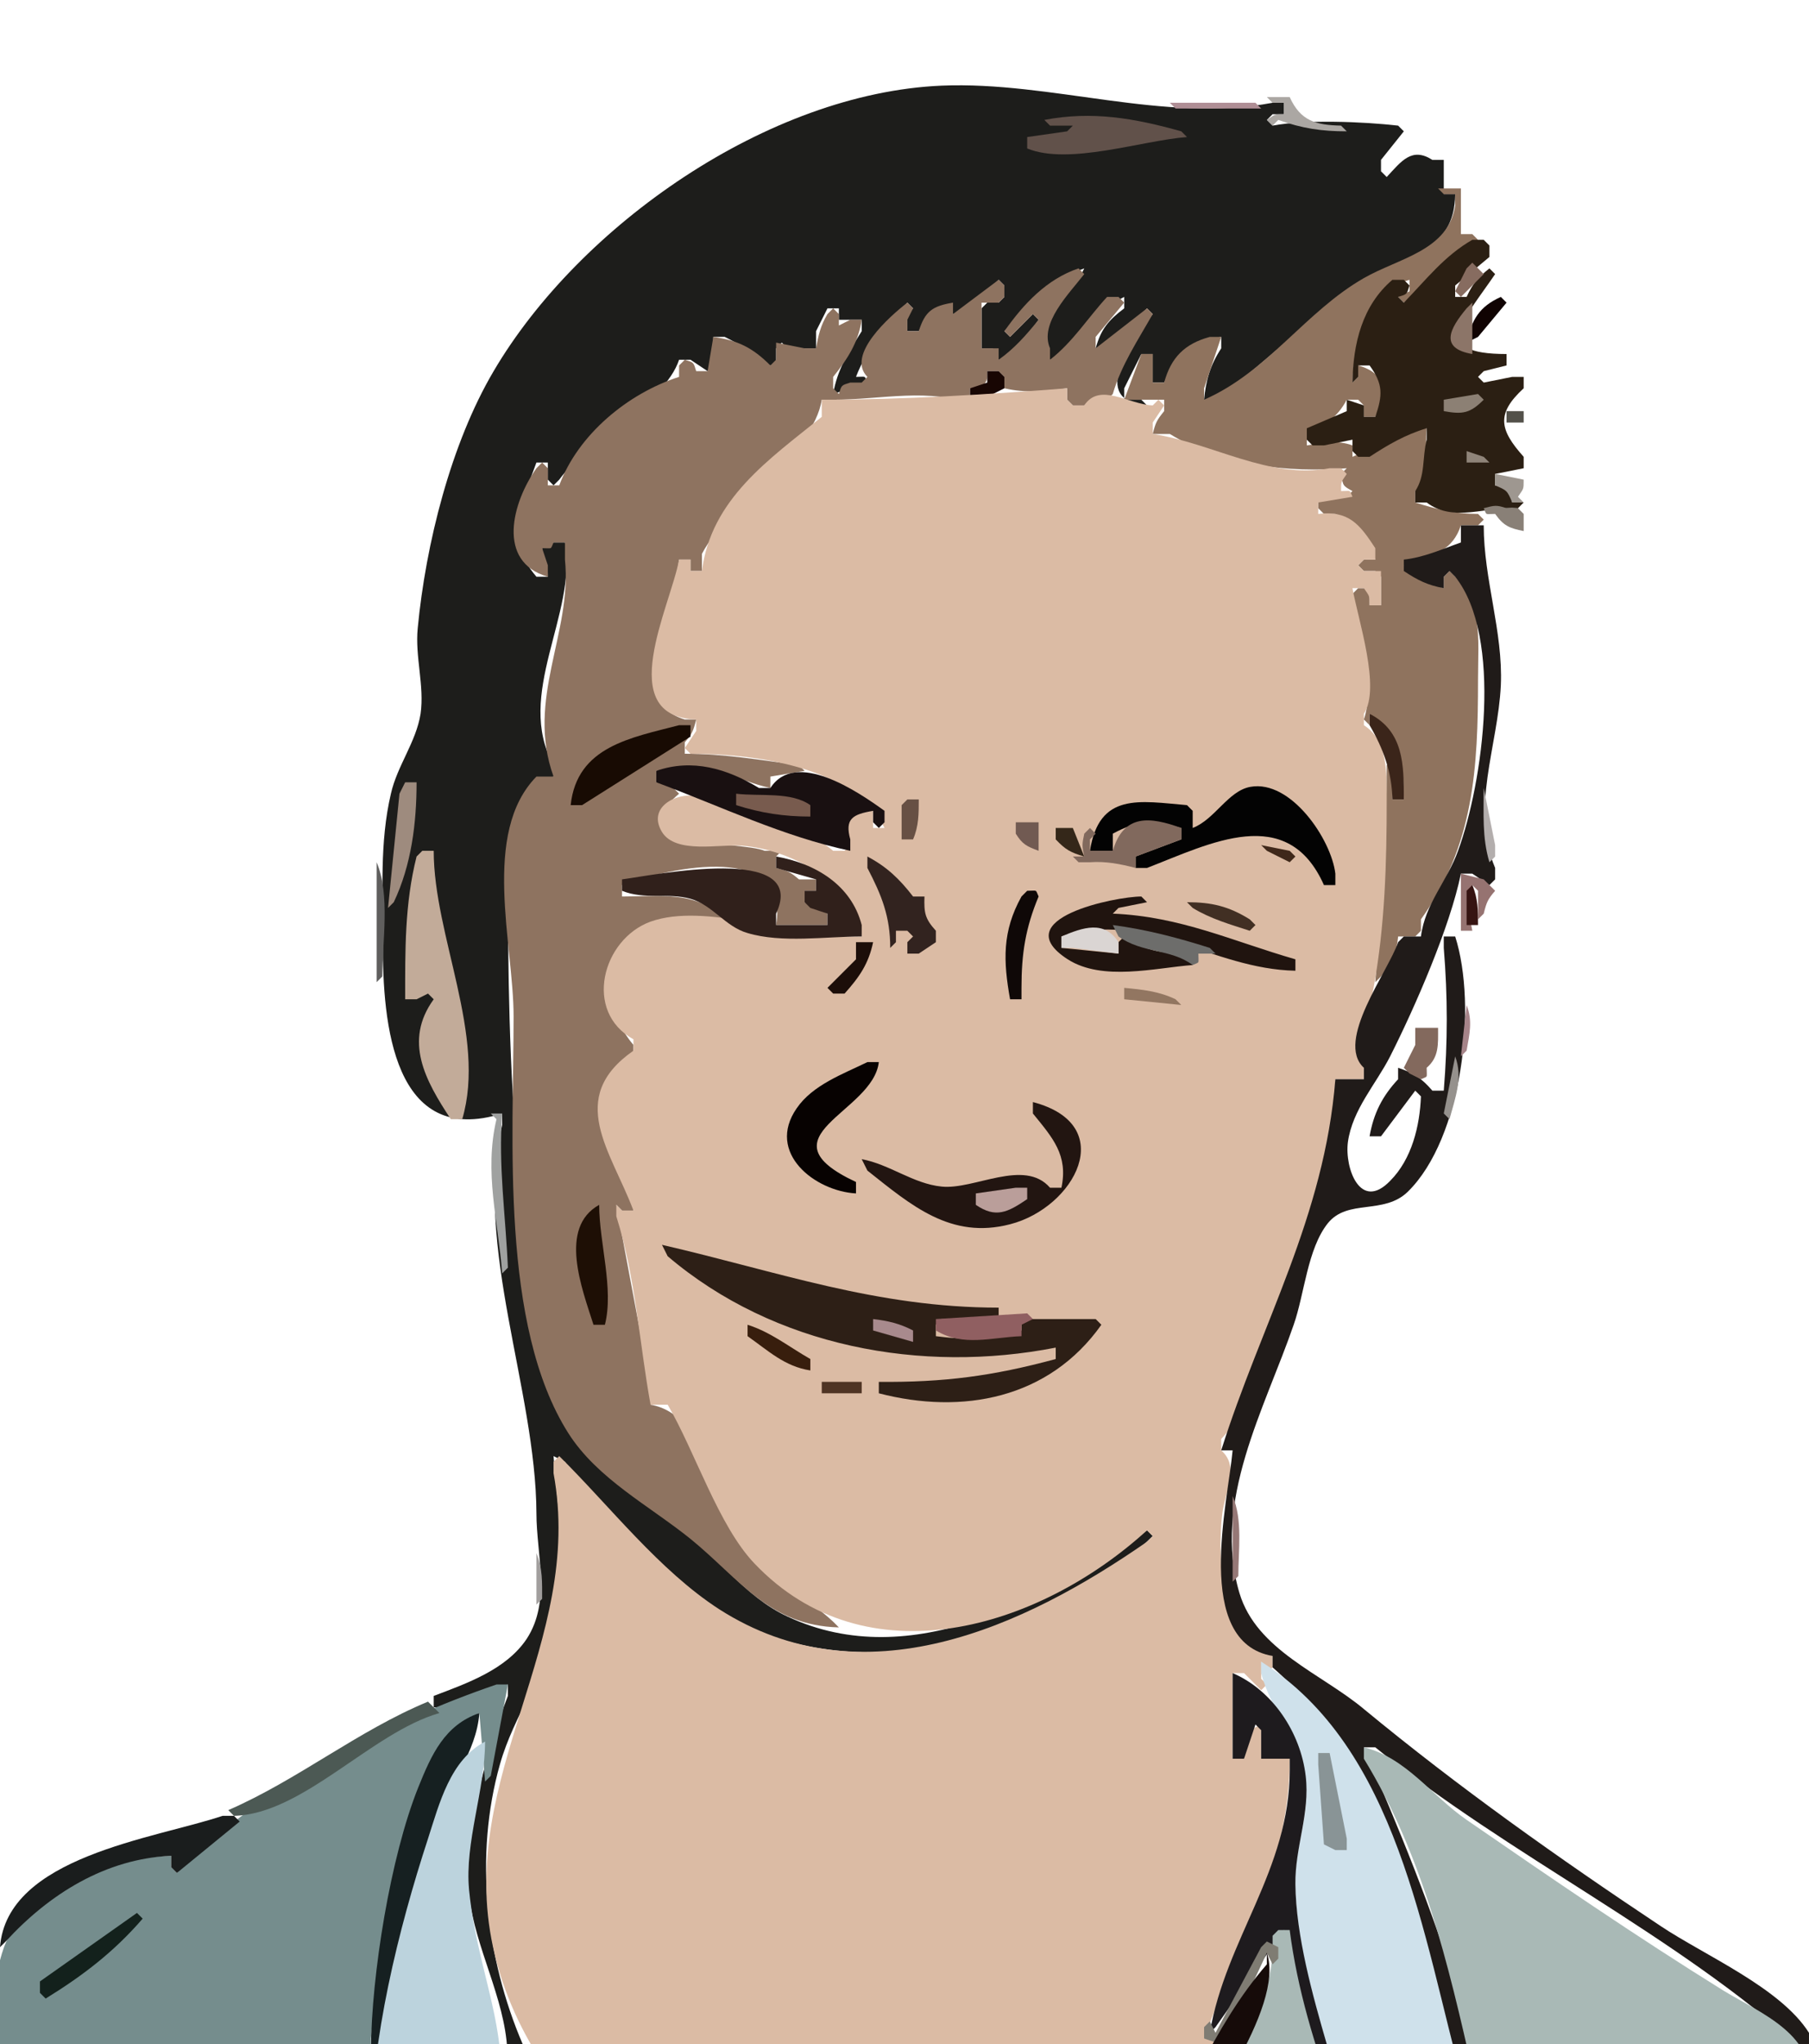 <?xml version="1.0" encoding="utf-8"?>
<!-- Generator: Adobe Illustrator 21.0.0, SVG Export Plug-In . SVG Version: 6.00 Build 0)  -->
<svg version="1.1" id="Calque_1" xmlns:rdf="http://www.w3.org/1999/02/22-rdf-syntax-ns#" xmlns:svg="http://www.w3.org/2000/svg"
	 xmlns="http://www.w3.org/2000/svg" xmlns:xlink="http://www.w3.org/1999/xlink" x="0px" y="0px" viewBox="0 0 317 358"
	 style="enable-background:new 0 0 317 358;" xml:space="preserve">
<style type="text/css">
	.st0{fill:#1D1D1B;}
	.st1{fill:#ABA7A3;}
	.st2{fill:#AF8E95;}
	.st3{fill:#61514A;}
	.st4{fill:#8F735E;}
	.st5{fill:#2B1F13;}
	.st6{fill:#876C60;}
	.st7{fill:#8E7360;}
	.st8{fill:#100302;}
	.st9{fill:#8C7568;}
	.st10{fill:#180603;}
	.st11{fill:#DBBBA4;}
	.st12{fill:#8C8074;}
	.st13{fill:#53514A;}
	.st14{fill:#8F8479;}
	.st15{fill:#9E9790;}
	.st16{fill:#898077;}
	.st17{fill:#201B19;}
	.st18{fill:#3B251A;}
	.st19{fill:#180B03;}
	.st20{fill:#191011;}
	.st21{fill:#9E8B7E;}
	.st22{fill:#030303;}
	.st23{fill:#B3AEAD;}
	.st24{fill:#785B4E;}
	.st25{fill:#675044;}
	.st26{fill:#81695D;}
	.st27{fill:#715A52;}
	.st28{fill:#342719;}
	.st29{fill:#3F281A;}
	.st30{fill:#C2AB99;}
	.st31{fill:#30201B;}
	.st32{fill:#32231F;}
	.st33{fill:#605F5E;}
	.st34{fill:#967371;}
	.st35{fill:#361412;}
	.st36{fill:#0F0807;}
	.st37{fill:#20140F;}
	.st38{fill:#412F23;}
	.st39{fill:#DAD5D3;}
	.st40{fill:#6D6D6B;}
	.st41{fill:#1C0E09;}
	.st42{fill:#927661;}
	.st43{fill:#A68489;}
	.st44{fill:#83695D;}
	.st45{fill:#95918D;}
	.st46{fill:#070201;}
	.st47{fill:#221511;}
	.st48{fill:#9FA1A0;}
	.st49{fill:#BA9E9A;}
	.st50{fill:#1E0F05;}
	.st51{fill:#2D1F16;}
	.st52{fill:#905F61;}
	.st53{fill:#A88A8D;}
	.st54{fill:#381E0D;}
	.st55{fill:#4F3424;}
	.st56{fill:#967876;}
	.st57{fill:#A19E9D;}
	.st58{fill:#CFE1EB;}
	.st59{fill:#1E1B1E;}
	.st60{fill:#758D8D;}
	.st61{fill:#4C5954;}
	.st62{fill:#162021;}
	.st63{fill:#BCD3DD;}
	.st64{fill:#A9B9B6;}
	.st65{fill:#899496;}
	.st66{fill:#1A1D1D;}
	.st67{fill:#13211C;}
	.st68{fill:#7F7C73;}
	.st69{fill:#160B09;}
	.st70{fill:#030A0D;}
	.st71{fill:#8EA2A1;}
	.st72{fill:#566663;}
	.st73{fill:#25312F;}
	.st74{fill:#020706;}
	.st75{fill:#273538;}
	.st76{fill:#657471;}
	.st77{fill:#192221;}
	.st78{fill:#02080C;}
	.st79{fill:#241C0D;}
	.st80{fill:#101C1A;}
	.st81{fill:#191A11;}
	.st82{fill:#657574;}
	.st83{fill:#495553;}
	.st84{fill:#1F2A29;}
	.st85{fill:#1A140D;}
	.st86{fill:#58605F;}
	.st87{fill:#353F3E;}
	.st88{fill:#0B1114;}
	.st89{fill:#120F0D;}
	.st90{fill:#465653;}
	.st91{fill:#70807F;}
	.st92{fill:#596966;}
	.st93{fill:#152421;}
	.st94{fill:#344547;}
</style>
<path class="st0" d="M88,195v2c-5,21.2,5.9,46.3,6,68c0,7.2,2.6,15.4-1.7,22c-3.6,5.4-10.5,7.8-16.3,10v2h2l11-4v2
	c-3.7,9.6-8,24.7-6.8,35c1.1,9.2,6.2,17.8,6.7,27c0.4,7.2-2.8,13.8-2.9,21l1-1c2.2-5.1,3.9-10.4,4-16h2c7.2,13.9,24.1,22.5,33,36h-2
	v5h2l1-4l1,1l10,14l1-1c-6.5-13.9-17.9-26.5-29-36.9c-6.4-5.9-14.8-10.8-18.4-19.1c-6.5-15.1-8.5-33.1-4-49c2.4-8.6,8.3-16.2,10-25
	c1.9-9.3,0.1-19.7-0.6-29l2,1c7.5,10.2,19.4,23,31,28.5c23.6,11.1,54.2,2.1,72-15.5l-1-1c-17.7,11.7-41.2,25.3-63,15.1
	c-7.6-3.5-12.5-10.9-19-15.8c-7.2-5.4-16.5-10.8-20.6-19.3c-6.3-13.1-6.3-29.9-7.6-44c-1.6-16.7-1.8-34.2-1.8-51
	c0-7.2,0.3-14.3,8-17v-2c-6.9-12.4,4.2-26.4,2-39h-2l-2,1v2c1,1.5,1,1.2,1,3h-2c-6.1-7.2-2.8-12.2,0-20h2v3l1,1l1-1
	c5.2-7.2,18.4-13.2,21-21h2l3,2l1-2v-4h2c2.8,1.4,4.9,2.6,7,5h2v-3l1-1l1,1h5v-3l2-4h2v2h4v2c-2.3,3.7-4.3,6.7-5,11l6-2
	c-0.6-1.3-0.1-1-2-1c1.9-5,5.4-9,9-13l1,1l-1,1v3h2c1.5-2.9,2.8-4.7,6-3h2l6-6l1,1v2l-1,1h-2l-1,1v7h2l1,2h2l5-7l-1-1l-1,1l-3,3
	l-1-1c4.3-4.3,8.2-9,14-11l-1,2c-3.8,4-7.6,8.5-5,14h2c3.3-4.3,6-8.6,11-11v2c-2.8,2.1-4.1,3.7-5,7h2l7-7l1,1
	c-3.6,4.7-11.4,15.2-1,16l-1-1h-3v-2l3-6h2v5h2c2.1-4.5,5-7.2,10-8v2c-1.9,2.9-2.7,5.6-3,9h2c8.8-6.4,16.9-14.9,26-20.7
	c7.4-4.7,15.9-5.1,16-15.3h-2v-6h-2c-3.6-2.3-5.4,0.2-8,3l-1-1v-2l4-5l-1-1c-6.2-0.7-16.1-1.1-22,0l-1-1l1-1h2v-2h-2
	c-19.1,3.6-38.7-3.8-58-3c-30.4,1.3-63.5,24.5-78.5,50c-7.5,12.7-11.9,30.3-13.3,45c-0.5,5,1.2,10.1,0.5,15c-0.8,5-4.1,9.1-5.2,14
	c-2,8.5-1.4,17.3-1.4,26C67,179.4,69,201,88,195z"/>
<path class="st1" d="M222,17l1,1h2v2c-1.8,0-1.5,0-3,1l1,1l1-1c4.2,1.5,7.6,2,12,2l-1-1c-4.4-0.1-7.1-0.8-9-5h-2H222z"/>
<path class="st2" d="M205,18l1,1h15l-1-1H205z"/>
<path class="st3" d="M183,21l1,1h4l-1,1l-7,1v2c7.3,3,20.1-1.4,28-2l-1-1C198.8,20.7,191.4,19.4,183,21z"/>
<path class="st4" d="M252,33l1,1h2v2c-1.2,7.9-9.9,9.2-16,12.7c-10.3,5.9-16.8,16.4-28,21.3v-2l3-9h-2c-4.4,1.2-6.8,3.6-8,8h-2v-5
	h-2l-3,8h7v2c-1.3,1.6-1.5,2-2,4h3c9.1,5.6,20.8,6.8,31,6l-1,1c0.4,2.1,0.2,2,2,3l-1,1h-5v2l1,1h2c3.8,1.6,5.4,4.3,7,8h-2l-1,1l1,1
	h2l1,1v5h-2v-3h-2l-1,1v2c1.7,5.6,3.9,14.4,2,20l1,1v-2c5.2,4.1,6,8.7,6,15h-2v-7l-1,1c0,12.9-1,25.2-2,38l1-1c2-2.3,2.7-3.9,3-7h3
	l1-1v-2c9.3-12.9,10-26.5,10-42c0-7.5,1-13.6-5-19l-1,1v2c-2.8-0.9-4.7-2.1-7-4l1-1c4.3-0.5,7.6-1.7,9-6h3l1-1l-1-1
	c-4,0-7.2-0.8-11-2v-2c2.7-2.4,1.6-7.5,2-11h-2l-11,5v-2c-2.7-1-5.2-0.4-8,0v-2c3.2-1.6,5.3-2.8,7-6h2l1,1v2h2c2-4.3,2-7.6-3-9v2
	l-1,1c0.3-7.2,2.3-15.8,10-18v2l-2,1l1,1l13-11l-1-1h-2v-2v-6h-2H252z"/>
<path class="st5" d="M246,53l-1-1c1.6-0.5,1.5-0.4,2-2l-1-1h-2c-5.3,4.5-6.9,11.2-7,18l1-1v-2h2c2.4,3.3,2.3,5.2,1,9h-2v-2l-3-1v2
	l-7,3v2l1,1h2l5-1v2l1,1h2c3.2-2.1,6.3-3.9,10-5v2c-0.8,3.2-0.2,6.3-2,9v2h2c4.8,3.6,10.5,0.6,16,1l1-1h-2c-0.5-2.4-0.6-2.5-3-3v-2
	l5-1v-2c-4.2-4.7-4.9-7.5,0-12v-2h-2l-5,1l-1-1l1-1l4-1v-2c-13.6,0-7.5-5.9-2-14l-1-1c-2,1.6-2.9,2.6-4,5h-2v-2l6-5v-2l-1-1h-2
	C253.1,44.8,249.9,49,246,53z"/>
<path class="st6" d="M258,46l-1,1l-2,4l1,1l1-1l3-3l-1-1L258,46z"/>
<path class="st7" d="M176,58l1,1l4-4l1,1c-2.2,2.7-4.2,5-7,7v-2h-3v-2v-6h3l1-1v-2l-1-1l-8,6v-2c-3.6,0.6-4.9,1.5-6,5h-2v-2l1-2
	l-1-1c-3.1,2.4-10.8,9.2-7,13l-1,1h-2c-1.6,0.5-1.5,0.4-2,2l-1-1v-2c2.5-3.1,4.4-6,5-10h-2l-2,1v-2l-1-1l-1,1c-1.2,2-1.6,3.7-2,6h-2
	l-5-1v3l-1,1c-3.1-3.1-5.7-4.4-10-5l-1,6h-2c-0.5-1.6-0.4-1.5-2-2l-1,1v2c-9,2.9-17.7,10.1-21,19h-2v-3l-1-1l-1,1
	c-4.2,5.9-7.1,16.4,2,19v-2l-1-3c1.9,0,1.4,0.3,2-1h2v3c1.3,12.9-6.9,24.4-2,38h-3c-9.7,9.9-4,29.4-4,42c0,21.4-2.4,54.1,9.6,73
	c5.1,8,14.2,12.7,21.4,18.5c8.7,7.1,13.8,15.2,26,15.5l-1-1c-4.8-4.5-11.5-7.5-15.3-13c-4.8-7-6.7-23.3-16.7-25v-3l-6-32l1,1h2v-2
	c-4.7-8.5-11.1-18.7,0-25v-2c-10-12,0-27.2,15-21l1-1c-4.9-5.1-11.4-4-18-4v-2c8.7-3.2,29.5-7.6,27,7h2h7v-2l-4-2v-2h2v-2h-3
	c-1.5-1.3-2-1.5-4-2v-2l1-1h-3c-4.3-1.8-26.5-0.3-15-10l-1-1c-1.5-1-1.2-1-3-1v-2h2c5.8-2.5,12.2,1.8,18,3v-2l6-1l-1-1
	c-6.8-0.9-13.1-2-20-2v-2c1.3-1.5,1.5-2,2-4h-2c-11.4-3.4-1.8-20.4-1-28h2v2h2v-3c4.8-9.2,19.5-17.4,21-27h2c8.6,0,16.8-2.2,25,1
	l1-1h-2v-2h2c1-1.5,1-1.2,1-3h2l1,1v2c3.9,0.9,7.1,0.5,11,0v2l1,1h2c1.7-1.6,1.9-2,4-1l1-1c1.5-5.1,4.4-9.4,7-14l-1-1l-9,7v-2l5-6
	l-1-1h-2c-3.4,3.7-6,7.9-10,11v-2c-1.9-4.4,3.3-9.5,6-13l-1-1C183.4,48.9,179.4,53.2,176,58z"/>
<path class="st8" d="M257,60l2-1l5-6l-1-1C259.2,53.7,257.9,56,257,60z"/>
<path class="st9" d="M258,53l-1,1c-3,3.6-4.8,7,1,8v-2V53z"/>
<path class="st10" d="M173,65v2l-3,1v2h2l4-2v-2l-1-1H173z"/>
<path class="st11" d="M144,70v3c-9.3,7.5-19.4,14.4-21,27h-2v-2h-2c-1.5,8.2-11.6,27.5,3,28v2l-2,3l1,1c10.8,0,28.6,2.1,34,13h-2v-3
	h-2c-3.6,1.2-3.5,2.7-2,6l-1,1h-2c-4.5-3.9-18-8.6-24-9.6c-3.6-0.6-8.6,2-6,6.3c2.4,3.9,10.1,2.1,14,2.4c8.8,0.7,19.6,6.6,21,15.9
	h-2c-10.6,0-25.4-6-35-2.6c-8.5,3.1-11.8,15.8-3,20.6v2c-11.9,8.3-3.9,17.6,0,28h-2l-1-1v2c3.4,10.8,4,22,6,33h3
	c4.8,8.2,8.9,21.2,15.2,27.8c19.6,20.6,49.8,11.5,68.8-5.8l1,1l-1,1c-21.6,15-49.7,28-75,11.8c-10.5-6.8-19.1-18-28-26.8l-1,1v2
	c5.5,29.7-17.1,53.1-10.6,83c7.1,32.8,40.5,47.1,54.6,77h2c1.5-1,1.2-1,3-1c1.1,14.4,13.6,22.5,16,36h2c8.8-15,15-31.6,23.3-47
	c8.6-16,19.5-31.8,25.7-49h-2c6.2-17.3,15-30.1,15-49h-5v-2v-4l-2,1l-1,5h-2v-15h2l3,3l1-1l-1-1v-3l1,2l1-1v-2
	c-8.9-2.8-9.8-17.2-8.8-25c0.5-3.8,3.1-8.1-0.2-11v-2c13.3-14.2,19.2-44.1,20-63h5v-2c-2.5-4.1,0.9-9.5,1.7-14
	c2-10.9,2.3-21.9,2.3-33c0-4.7,0.2-10.3-4-13v-2c3-4.5-1-16.4-2-22h2c1,1.5,1,1.2,1,3h2v-2v-4h-3l-1-1l1-1h2v-2
	c-2.8-4.3-4.7-6.6-10-6v-2l6-1c-0.6-1.3-0.1-1-2-1c0-1.8,0-1.5,1-3l-1-1h-2c-10.6,2-20.5-4.4-31-6v-2l2-3l-1-1l-1,1
	c-4.3-0.2-9.3-4.1-12,0h-2l-1-1v-2C172.7,69.1,158.5,70,144,70z"/>
<path class="st12" d="M253,70v2c3.3,0.6,4.6,0.4,7-2l-1-1L253,70z"/>
<path class="st13" d="M264,72v2h3v-2H264z"/>
<path class="st14" d="M257,79v2h4l-1-1L257,79z"/>
<path class="st15" d="M262,83v2c2.1,0.9,2.1,0.9,3,3h2l-1-1c1-1.5,1-1.2,1-3L262,83z"/>
<path class="st16" d="M260,89c0.6,1.3,0.1,1,2,1c1.5,2.1,2.5,2.5,5,3v-2v-1l-1-1h-2C262.2,88.4,261.9,88.5,260,89z"/>
<path class="st17" d="M256,92v3c-3.4,1.2-6.4,2.6-10,3v2c2.4,1.6,4.2,2.5,7,3v-2l1-1l1,1c8.4,10.5,4.9,36,0.5,48
	c-1.9,5.3-5.8,9.3-6.5,15h-3l-1,1c-1.7,5.1-11.1,17.3-6,22v2h-5c-1.9,24.1-13,42.8-20,65h2c-0.8,9-7,33.6,7,36v2
	c19.8,17.3,23.1,40.8,31,65c2.8,8.5,8.7,22,6.4,31c-1.5,5.9-7.8,8.7-11.4,13l1,1c4-2.1,7.5-4.4,12-5l1-2c0-31.1-11.9-61-24-89h2
	c23.5,19.1,52.8,32.8,75,53l1-1v-2c-5-7.9-18.2-13.5-26-18.7c-17.9-11.9-35.4-24.3-52-38c-7.4-6.2-18.8-10.3-21.8-20.3
	c-4.8-16.1,4.4-32.2,9.5-47c1.9-5.4,2.4-13.3,6-17.8c3.5-4.3,9.8-1.4,14-5.5c9.6-9.4,12.2-32.5,8.3-44.7h-2v2c0.7,8.6,0.7,16.4,0,25
	h-2c-1.9-2.2-3.3-3.1-6-4v2c-2.8,3-4.3,6-5,10h2l6-8l1,1c-0.2,5.2-1.6,11-5.4,14.8c-5.2,5.4-8-2.2-7.4-6.8c0.8-5.7,4.9-10.1,7.4-15
	c4.4-8.7,10.5-22.7,12.4-32h2l3,2l1-1v-2c-4.4-10.4,0.5-21.3,1-32c0.4-9.4-3-18.5-3-28h-2H256z"/>
<path class="st18" d="M240,125v2c2.4,4.1,3.9,8.2,4,13h2C246,133.9,246,128.1,240,125z"/>
<path class="st19" d="M100,141h2l19-12v-2h-2C110.6,129.2,101.1,130.7,100,141z"/>
<path class="st20" d="M115,135v2c11.3,4.2,22.2,9.5,34,12v-2c-1-3.6,0.4-4.4,4-5v2l1,1l1-1v-2c-4.7-3.4-15.6-10.8-20-4h-2
	C127.4,134.6,121.3,132.8,115,135z"/>
<path class="st21" d="M71,137l-1,2l-2,20l1-1c3.1-6.5,4-13.9,4-21H71z"/>
<path class="st22" d="M209,145v-3l-1-1c-8.3-0.7-15.4-2.3-17,8h2h2v-3c4.6-2.5,7.1-2.3,12-1v2l-8,3v2h2c11.1-4.3,24.6-11.4,31,3h2
	v-2c-0.7-6-7.8-16.5-14.9-15.2C215.2,138.5,212.9,143.5,209,145z"/>
<path class="st23" d="M260,138c0,4.4-0.3,8.7,1,13l1-1v-2L260,138z"/>
<path class="st24" d="M129,139v2c4.4,1.4,8.4,2,13,2v-2C138.6,138.6,133.2,139.5,129,139z"/>
<path class="st25" d="M159,140l-1,1v6h2c1-2.3,1-4.5,1-7H159z"/>
<path class="st26" d="M195,149h-2h-2v-2l1-1l-1-1l-1,1c-0.4,1.9-0.4,2.1,0,4h-2l1,1h2c2.8-0.2,5.3,0.3,8,1v-2l8-3v-2
	C201.5,143,196.9,142.5,195,149z"/>
<path class="st27" d="M178,144v2c1.2,1.9,1.9,2.2,4,3v-2v-3h-2H178z"/>
<path class="st28" d="M185,145v2c1.7,1.8,2.6,2.3,5,3l-2-5H185z"/>
<path class="st29" d="M221,148l1,1l4,2l1-1l-1-1L221,148z"/>
<path class="st30" d="M74,149l-1,1c-2.1,8.3-2,16.5-2,25h2l2-1l1,1c-5.3,7.3-1.5,14.2,3,21h2c4.3-14.6-5-32.1-5-47H74z"/>
<path class="st31" d="M136,150v2l7,2v2h-2v2l1,1l3,1v2h-2h-7v-2c5.8-12.4-21.5-6.7-27-6v2c3.9,1.6,8,0.3,12,1.4
	c3.9,1.1,6.1,4.9,10,6c6,1.8,13.7,0.6,20,0.6v-2C149.2,155,142.9,151.2,136,150z"/>
<path class="st32" d="M152,150v2c2.5,4.8,4,8.5,4,14l1-1v-2h2l1,1l-1,1v2h2l3-2v-2c-1.9-2.1-2.1-3.1-2-6h-2
	C157.6,153.9,155.4,151.8,152,150z"/>
<path class="st33" d="M66,151v21l1-1C67,164.8,68.4,156.7,66,151z"/>
<path class="st34" d="M256,153v3v7h2c-0.6-2.9-0.6-5.1,0-8l1,1v5l1-1c0.5-2,0.7-2.5,2-4l-1-1l-1-1L256,153z"/>
<path class="st35" d="M258,155l-1,1v6h2C259,159.5,259,157.3,258,155z"/>
<path class="st36" d="M180,156l-1,1c-3.4,6.1-3.2,11.3-2,18h2v-2c0-6,0.7-10.5,3-16C181.4,155.7,181.9,156,180,156z"/>
<path class="st37" d="M209,169v-2c-4.8,0-8-0.2-12-3l-1,1v2l-10-1v-2c14.9-4.7,26.3,5.7,41,6v-2c-11.1-3.2-20.1-7.5-32-8l1-1l5-1
	l-1-1c-4.5,0-23.9,3.9-12.9,11C193.2,171.9,202.4,169.5,209,169z"/>
<path class="st38" d="M208,158l1,1c3.1,1.9,6.6,2.9,10,4l1-1l-1-1C215.3,158.7,212.3,158,208,158z"/>
<path class="st39" d="M186,164v2h2l8,1v-2C193.5,161.1,189.8,162.4,186,164z"/>
<path class="st40" d="M195,162l1,2c4.2,3,9.1,2.1,13,5c1.3-0.6,1-0.1,1-2h3l-1-1C206.3,164.2,201,162.8,195,162z"/>
<path class="st41" d="M150,165v3l-5,5l1,1h2c2.6-2.9,4.2-5.2,5-9H150z"/>
<path class="st42" d="M197,173v2l10,1l-1-1C203.1,173.6,200.2,173.3,197,173z"/>
<path class="st43" d="M257,176l-1,9l1-1C257.5,181.1,258.1,178.8,257,176z"/>
<path class="st44" d="M248,180v3l-2,4l1,1l2,1c1.3-0.6,1-0.1,1-2c2.2-1.9,2-4.1,2-7h-2H248z"/>
<path class="st45" d="M255,185l-2,10l1,1C255,192.3,256.4,188.7,255,185z"/>
<path class="st46" d="M150,209v-2c-17.1-8,3-12.1,4-21h-2c-4.3,2.1-9.6,4-12.4,8.1C134.2,201.9,142.8,208.6,150,209z"/>
<path class="st47" d="M181,193v2c3.5,4.3,6.2,7.3,5,13h-2c-4.5-5.2-13.3,0.4-19-0.2c-5-0.5-9.1-3.9-14-4.8l1,2
	c7.7,6.1,14.6,12.1,25,9.4C188.3,211.5,196.2,197,181,193z"/>
<path class="st48" d="M86,195l1,1c-2.2,9.3,0.3,17.8,1,27l1-1c-0.4-9.3-1.7-17.7-1-27H86z"/>
<path class="st49" d="M171,209v2c3.5,2.4,5.6,1.3,9-1v-2h-2L171,209z"/>
<path class="st50" d="M104,232h2c1.6-6.3-1-14.3-1-21C97.8,215,102,225.7,104,232z"/>
<path class="st51" d="M116,218l1,2c18.7,15.9,44.5,20.6,68,16v2c-11.1,3-19.6,4.1-31,4v2c14.6,3.8,29.8,1,39-12l-1-1h-13v2
	c-5.2,1.6-9.7,1.7-15,1v-2l1-1h10v-2C153.6,229,136.4,222.7,116,218z"/>
<path class="st52" d="M164,231v2c4.8,2.9,9.7,1.2,15,1v-2l2-1l-1-1L164,231z"/>
<path class="st53" d="M153,231v2l7,2v-2C157.7,231.8,155.6,231.3,153,231z"/>
<path class="st54" d="M131,232v2c3.7,2.6,6.5,5.3,11,6v-2C138.3,235.9,135.1,233.3,131,232z"/>
<path class="st55" d="M144,242v2h7v-2H144z"/>
<path class="st56" d="M216,262v15l1-1C217,271.5,217.8,266.2,216,262z"/>
<path class="st57" d="M94,272v9l1-1C95,277.2,95.1,274.6,94,272z"/>
<path class="st58" d="M221,291v2c1.7,6.7,6.9,11.9,7.8,19c0.7,5.9-1.8,11.2-1.8,17c-0.1,9.7,2.8,20.7,5.5,29.9
	c4.1,13.5,14,25.7,15.5,40.1h2c15.7-6.9,10-21,6.4-34C249.3,339.2,245,306.1,221,291z"/>
<path class="st59" d="M216,293v2v13h2l2-6l1,1v5h5v2c0,17.5-11.2,29.5-14,46l1-1l12-17l1,1c2.7,21.4,13.7,39.2,18,60h-2l-1-1l-1,1v2
	l1,1h6v-2c0-15.7-10.2-27.6-14.5-42c-2.5-8.6-5.4-19-5.5-28c-0.1-6.5,2.6-12.4,1.8-19C227.9,303.4,223,296,216,293z"/>
<path class="st60" d="M31,328l-1-1v-2c-10,0.2-25.5,5.6-29.3,16C-3.5,352.8,0,371.5,0,384v97h2h150c-0.6-1.3-0.1-1-2-1
	c4.1-7.8,8-19.8,14-26c-0.6-1.3-0.1-1-2-1v-4l-1,1v3h-2c-2.4-23.6-31.4-37.4-51-43.7c-10.4-3.3-22.2-4.9-29-14.3h-2v2
	c-12.7-1.1-10-12.8-16.4-19.6c-6.3-6.7-19.1-8-27.6-10.4v-2h2c9.2,3,18.2,7.9,28,8v-2l1-7h-2c0.1-2.9,0.5-3.5,3-5v-2
	c0.7-8.2,3.4-16,5-24c2.4-11.9,1.6-26.4,14-33l1,12l1-1l3-16h-2C67.9,301.5,45,313.3,31,328z"/>
<path class="st61" d="M40,317l1,1c12.1-0.3,24.1-14.6,36-18l-1-1l-1-1C62.7,303.1,52.2,311.7,40,317z"/>
<path class="st62" d="M65,359h-2c-1.3,1.8-1.6,2.9-2,5h2l1,1l-1,1v7h-2c-9.7-1-18.2-7.1-28-8v2c8.5,3.2,19.9,3.8,26.8,10.4
	c7.6,7.3,4.1,17.5,17.2,20.6v-2c-4.3-3.8-8.6-6.4-10.9-12c-4.4-11.1,0.6-25.1,3.3-36c2.4-9.7,3.6-19.5,6.9-29
	c2.3-6.4,7.2-12.1,7.7-19c-6.1,2.1-8.4,7.3-10.7,13C68.4,325.2,65.1,345.8,65,359z"/>
<path class="st63" d="M85,305c-6.1,3.2-8,10.8-10,17c-5.2,15.9-10,35.3-10,52c0,7.7,1.4,18.9,11,20.5c7.2,1.2,9.3-15.6,10.5-20.5
	c4.2-16.6-2.7-26.9-4.3-43C81.4,322.6,85,313.6,85,305z"/>
<path class="st64" d="M239,306v2c10.3,16.8,14.8,36,19.1,55c3.3,14.6,6.8,27.3,2.2,42c-1,3.3,1,5,1,8.1c-0.2,6-7.6,11.4-12.3,13.9
	v-2c4.6-7.7,5-14.3,5-23h-5v-2l1-1h-2v-5l-1,1v7h-2h-5v-2v-2l1,1h3v-2c-5.8-20.1-15.3-38-18-59h-2l-1,1v2
	c0.1,13.9-14.4,31.3-21.1,43c-17.8,31.1-29,66.9-49.9,96l1,1h164v-2V373h-2c-11.7,10.2-31.3,20.7-38,35h-2l-1-1v-2
	c7.2-10.2,20.3-17.8,30-25.6c4.4-3.5,11.2-7.5,12.7-13.4c2.3-9.4-8.3-13.5-14.7-17.4c-15.3-9.5-30.2-19.7-45-29.9
	C250.9,314.5,246.4,307.8,239,306z"/>
<path class="st65" d="M231,307v2l1,14l2,1h2v-2l-3-15H231z"/>
<path class="st66" d="M0,341l1-1c7.6-8.3,17.5-14.5,29-15v2l1,1l11-9l-1-1h-2C27.1,322,1.2,325.1,0,341z"/>
<path class="st67" d="M7,347v2l1,1c6.5-4,12-8.2,17-14l-1-1L7,347z"/>
<path class="st68" d="M222,340l-1,1l-8,15l-1-2l-1,1v2l3,1l1-1l7-15l1,2l1-1v-2L222,340z"/>
<path class="st69" d="M222,342v2c-9.5,10.9-14.9,25.5-21.9,38c-17.7,31.9-33.2,64.8-50.1,97l1,1h2c19.7-32,32.4-67.8,51.9-100
	C209.8,371.9,225.3,351.6,222,342z"/>
<path class="st70" d="M16,359l1,1c0.6,1.3,0.1,1,2,1v2c-3.8,3.2-6.3,5.9-7,11h2c3.3-4.5,6.9-8.4,8-14h-3L16,359z"/>
<path class="st71" d="M91,363v2l-4,15l-1-2l-1,1v2c-2.8,4.5-5.3,12.1-1.4,16.7c4,4.8,12.8,5.7,18.4,7.6c14.5,5,30.1,16.4,45,18.7v-2
	l-1-5h-2l-3,1v-2l-1-2l-1,1l-11-15l-1,1l-1,3h-2v-2l2-3v-2c-10.5-11.4-23.7-21.8-33-34H91z"/>
<path class="st72" d="M289,364v2h6v-2H289z"/>
<path class="st73" d="M295,370v2h2l13-6v-2h-2L295,370z"/>
<path class="st74" d="M316,368l-1,1c-8.9,8.7-19.1,16.5-29,24.1c-5.5,4.2-11.4,7.4-12,14.9h2c10.5-9.7,21-19,32-28.2
	C311.6,376.7,318.1,373.4,316,368z"/>
<path class="st75" d="M243,370v2c2.9,5,6,8.5,12,9l-1-1C250.7,376.7,247.5,371.4,243,370z"/>
<path class="st76" d="M294,370l-2,1l-4,2v2h2l6-2l-1-2L294,370z"/>
<path class="st77" d="M230,374v2c-5.1,3-8.9,8-12,13l1,1h2l1-1v-2c5.2-2.8,8.6-7.2,10-13H230z"/>
<path class="st78" d="M72,377l-1,7h2l9-7v-2C78.6,376,75.6,377,72,377z"/>
<path class="st79" d="M193,382v2c-4.4,3.4-7.4,7.4-8,13h2l8-14C194.4,381.7,194.9,382,193,382z"/>
<path class="st80" d="M233,385v3c-3.5,3.5-5.3,7.1-6,12l2-1l7-13l-1-1H233z"/>
<path class="st81" d="M80,393l-1,2c5,10.5,20.1,11.7,30,15c19.7,6.6,45.9,20.2,50,43h2c-0.6-27.4-33-38.2-54-46.2
	c-8.2-3.1-22.2-4.1-25-13.8H80z"/>
<path class="st82" d="M262,395v2c-4.2-0.3-7.4,1.9-11,4l1,1h2v2c0,8.7-3.5,14.8-5,23h2c11.7-9,9.5-17.9,12-31L262,395z"/>
<path class="st83" d="M226,397v2c-5.6,5.5-11.2,15.1-12,23h2c4-6.5,7.1-15.4,12-21L226,397z"/>
<path class="st84" d="M266,401v2l1,12h2l-1-14H266z"/>
<path class="st85" d="M167,420h2c3.3-3.2,5.9-6.9,8-11l-1-1C171.6,411.1,168.6,414.8,167,420z"/>
<path class="st86" d="M275,412l-1,2v5h2C276,416.5,276,414.3,275,412z"/>
<path class="st87" d="M316,415v47l1-1C317,448,321,426.9,316,415z"/>
<path class="st88" d="M113,417v2c4.9,6.4,10.8,13.4,19,15v-2c-5.8-4.4-8.8-7.6-8-15h-2C118.6,418.1,116.4,417.8,113,417z"/>
<path class="st89" d="M163,421l-1,1c-1.5,4-3.8,7.4-6,11l1,1c4.3-3.2,6.3-7,8-12C164.4,420.7,164.9,421,163,421z"/>
<path class="st90" d="M216,431l-1,2v2l1,1h2v-2v-3H216z"/>
<path class="st91" d="M213,440l-1,1c-2.6,2.9-5.7,5-9,7v-2c-4.9,1.4-7.9,5.1-12,8v2l1,1c8.6-0.5,23.1-6.9,25-16l-2-1H213z"/>
<path class="st92" d="M286,443v2l1,2h2v-2v-2H286z"/>
<path class="st93" d="M175,470l1,1h2l1-1v-2l-1-1L175,470z"/>
<path class="st94" d="M52,474v2h14v-2H52z"/>
</svg>

